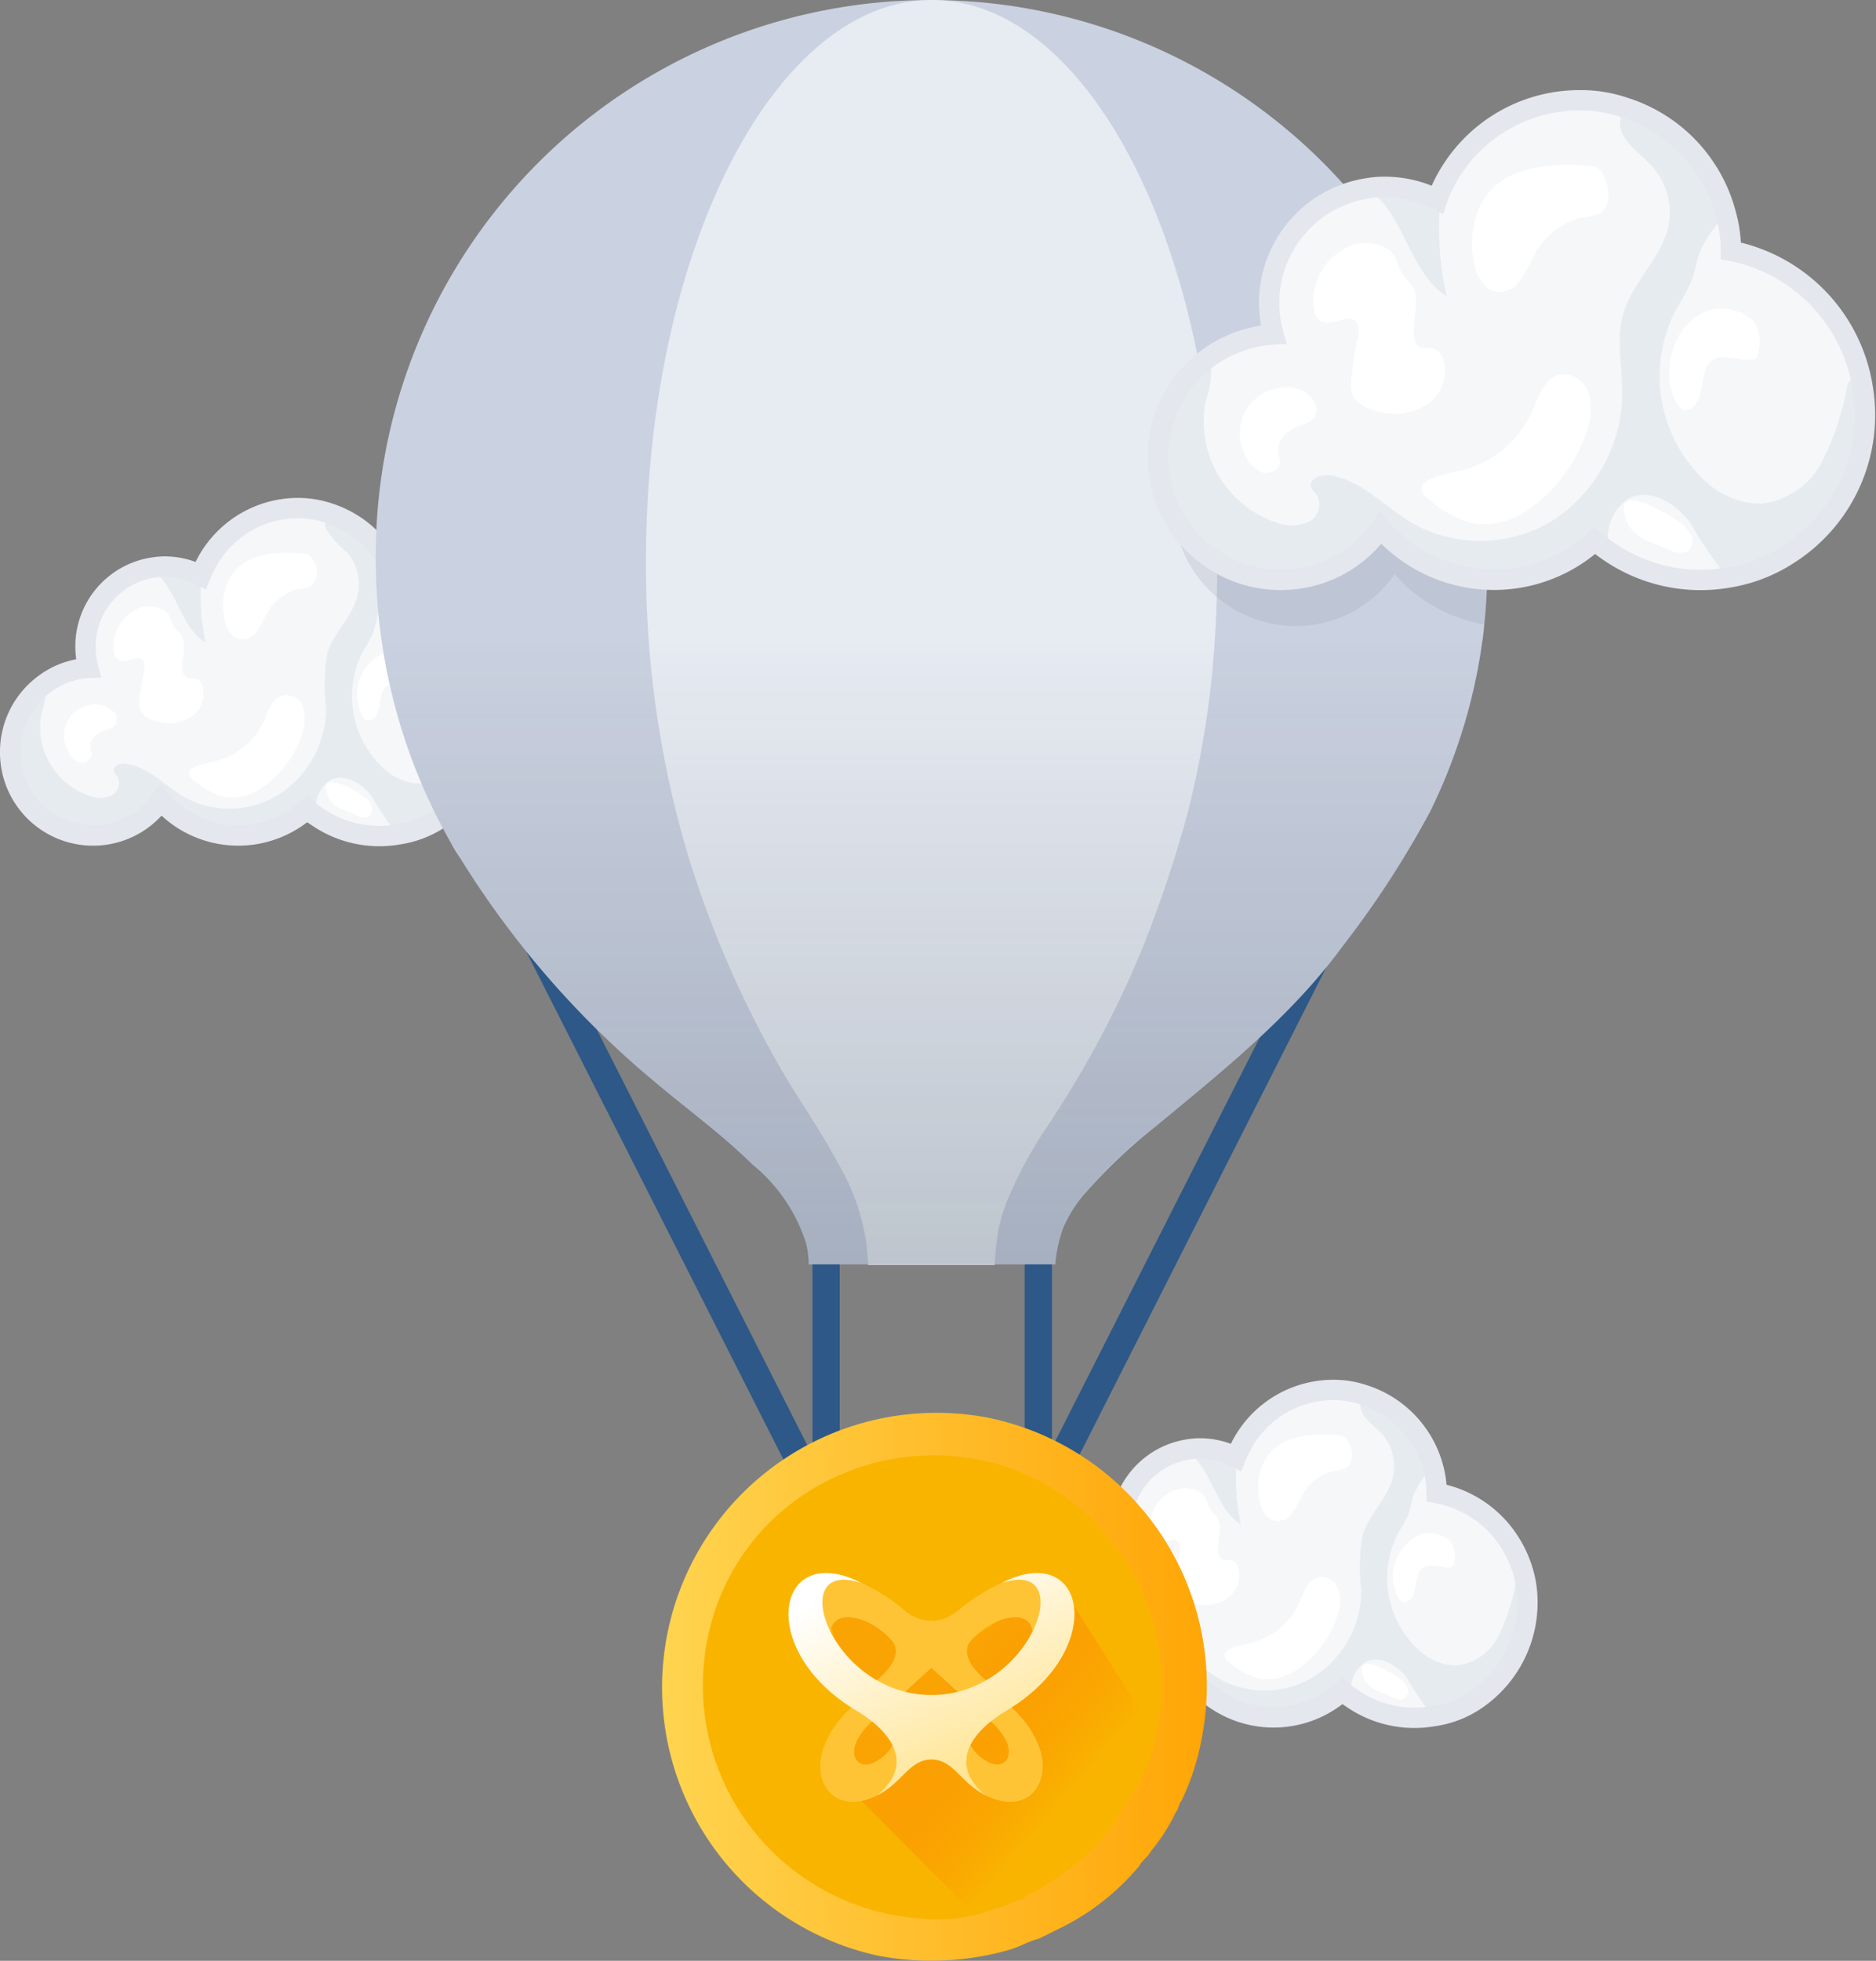 <svg xmlns="http://www.w3.org/2000/svg" width="92.142" height="96.26" viewBox="0 0 92.142 96.26">
    <rect x="0" y="0" width="92.142" height="96.26" fill="#808080" stroke="none"/>
    <defs>
        <linearGradient id="linear-gradient" x1=".001" x2=".999" y1=".501" y2=".501" gradientUnits="objectBoundingBox">
            <stop offset=".003" stop-color="#ffd44f"/>
            <stop offset="1" stop-color="#ffa607"/>
        </linearGradient>
        <linearGradient id="linear-gradient-2" x1=".238" x2=".601" y1=".349" y2=".664" gradientUnits="objectBoundingBox">
            <stop offset="0" stop-color="#faa404"/>
            <stop offset="1" stop-color="#ff7904" stop-opacity="0"/>
        </linearGradient>
        <linearGradient id="linear-gradient-3" x1=".778" x2=".358" y1=".852" y2=".141" gradientUnits="objectBoundingBox">
            <stop offset="0" stop-color="#ffe491"/>
            <stop offset="1" stop-color="#fff"/>
        </linearGradient>
        <linearGradient id="linear-gradient-4" x1=".5" x2=".5" y1="1.03" y2="-.014" gradientUnits="objectBoundingBox">
            <stop offset=".003" stop-color="#132538"/>
            <stop offset="1" stop-color="#132538" stop-opacity="0"/>
        </linearGradient>
        <style>
            .cls-1{fill:#f6f7f9}.cls-2{fill:#fff}.cls-3{fill:#e6ebf0}.cls-4{fill:none;stroke:#e4e7ed;stroke-miterlimit:10}.cls-5{fill:#2d5887}.cls-12{fill:#ffc436}
        </style>
    </defs>
    <g id="_42" transform="translate(0.266)">
        <g id="Group" transform="translate(0.234)">
            <path id="Path" d="M21.1 15.238a4.891 4.891 0 0 1-2.064.778 5.371 5.371 0 0 1-3.994-.89 2.67 2.67 0 0 1-.456-.353A5.044 5.044 0 0 1 7.4 14.34 4.068 4.068 0 0 1 0 11.958 4.131 4.131 0 0 1 1.689 8.63a3.949 3.949 0 0 1 2.144-.778A4.447 4.447 0 0 1 3.7 6.793a3.912 3.912 0 0 1 3.27-3.866 3.716 3.716 0 0 1 .616-.056 3.862 3.862 0 0 1 1.769.429c.054-.136.107-.241.161-.353A5.1 5.1 0 0 1 14.126 0a4.6 4.6 0 0 1 1.528.249 5.145 5.145 0 0 1 3.4 3.593 4.693 4.693 0 0 1 .16 1.219 5.373 5.373 0 0 1 3.619 2.462 5.533 5.533 0 0 1 .777 2.061 5.769 5.769 0 0 1-2.51 5.654z" class="cls-1" transform="translate(50.848 68.236)"/>
            <path id="Path-2" d="M4.374 3.857a.572.572 0 0 0-.215-.273c-.187-.1-.482 0-.643-.16a.494.494 0 0 1-.107-.241C3.3 2.589 3.677 1.86 3.3 1.37c-.08-.112-.188-.192-.268-.3C2.819.745 2.846.392 2.5.175A1.6 1.6 0 0 0 1.372.047a2.01 2.01 0 0 0-1.34 2.19.54.54 0 0 0 .214.377c.348.241.938-.3 1.206.024.134.136.08.353.054.545-.081.457-.161.922-.215 1.355a1.141 1.141 0 0 0 .054.593 1 1 0 0 0 .563.433 2.159 2.159 0 0 0 1.823-.08 1.447 1.447 0 0 0 .643-1.627z" class="cls-2" transform="translate(55.936 73.065)"/>
            <path id="Path-3" d="M1.514 0a.507.507 0 0 0-.188.024A1.5 1.5 0 0 0 .174 2.217a1 1 0 0 0 .563.626c.268.08.643-.112.617-.409 0-.08-.054-.16-.054-.241a.708.708 0 0 1 .214-.626 1.3 1.3 0 0 1 .59-.321.968.968 0 0 0 .375-.192.546.546 0 0 0 .081-.537A1.085 1.085 0 0 0 1.514 0z" class="cls-2" transform="translate(53.488 77.897)"/>
            <path id="Path-4" d="M4.209.109a1.175 1.175 0 0 0-.322-.08C2.387-.083.618.053.108 1.786a2.806 2.806 0 0 0-.053 1.331 1.714 1.714 0 0 0 .241.73.8.8 0 0 0 .643.4.906.906 0 0 0 .67-.321 5.537 5.537 0 0 0 .4-.65 2.528 2.528 0 0 1 1.664-1.49 1.465 1.465 0 0 0 .617-.136c.4-.241.375-.834.16-1.243a.688.688 0 0 0-.241-.298z" class="cls-2" transform="translate(61.301 70.428)"/>
            <path id="Path-5" d="M4.482.087c-.429.16-.59.706-.778 1.139A3.543 3.543 0 0 1 1.506 3.2c-.429.136-2.171.329-1.233 1.027a3.66 3.66 0 0 0 1.581.81A2.7 2.7 0 0 0 3.7 4.474 5.133 5.133 0 0 0 5.554 1.9 2.048 2.048 0 0 0 5.607.633a.867.867 0 0 0-.991-.6c-.08.054-.108.054-.134.054z" class="cls-2" transform="translate(59.635 77.404)"/>
            <path id="Path-6" d="M2.948.606a.875.875 0 0 0-.376-.385A1.583 1.583 0 0 0 1.42.036 2.24 2.24 0 0 0 .24 3.148c.054.1.161.241.3.241a.412.412 0 0 0 .241-.08c.483-.353.188-1.243.67-1.6.375-.241.858 0 1.314-.024a.308.308 0 0 0 .16-.056c.054-.056.054-.136.08-.192a1.747 1.747 0 0 0-.057-.831z" class="cls-2" transform="translate(67.924 75.265)"/>
            <path id="Path-7" d="M1.8.679C1.4.382-.53-.749.14.791a1.461 1.461 0 0 0 .778.593c.214.08.4.192.616.273a.628.628 0 0 0 .537.056.463.463 0 0 0 .16-.569A1.391 1.391 0 0 0 1.8.679z" class="cls-2" transform="translate(66.388 81.681)"/>
            <path id="Path-8" d="M0 .048A4.9 4.9 0 0 1 .617 0a3.864 3.864 0 0 1 1.769.433C2.44.3 2.493.184 2.546.08a10.845 10.845 0 0 0 .161 3.593C1.421 2.863 1.287.834 0 .048z" class="cls-3" transform="translate(57.737 71.163)"/>
            <path id="Path-9" d="M21.1 15.022a4.891 4.891 0 0 1-2.064.778 12.775 12.775 0 0 1-1.26-1.837c-.482-.674-1.42-1.219-2.117-.786a1.618 1.618 0 0 0-.643 1.412 1.314 1.314 0 0 0 .026.321 2.67 2.67 0 0 1-.456-.353 5.044 5.044 0 0 1-7.186-.433A4.068 4.068 0 0 1 0 11.742a4.131 4.131 0 0 1 1.689-3.329A2.867 2.867 0 0 1 1.528 9.9a3.559 3.559 0 0 0 2.439 4.034 1.311 1.311 0 0 0 1.019-.056.679.679 0 0 0 .3-.89c-.08-.112-.188-.192-.188-.3-.054-.273.322-.385.563-.353 1.1.136 1.9 1.051 2.868 1.62a4.592 4.592 0 0 0 4.717-.136 5.079 5.079 0 0 0 2.274-4.187 9.112 9.112 0 0 1 .054-2.7c.294-1.059 1.26-1.813 1.5-2.9a2.431 2.431 0 0 0-.509-2.053C16.217 1.6 15.734 1.3 15.52.81a.867.867 0 0 1 .107-.81 5.14 5.14 0 0 1 3.4 3.6 3.5 3.5 0 0 0-.911 1.275c-.134.321-.161.7-.3 1.027a4.826 4.826 0 0 1-.456.834 4.813 4.813 0 0 0 .92 5.764 2.764 2.764 0 0 0 1.9.81 2.6 2.6 0 0 0 2.064-1.436 9.989 9.989 0 0 0 .831-2.486.341.341 0 0 1 .054-.16c.134-.136.348-.032.482.136a5.769 5.769 0 0 1-2.511 5.658z" class="cls-3" transform="translate(50.848 68.452)"/>
            <path id="Path-10" d="M21.1 15.238a4.891 4.891 0 0 1-2.064.778 5.371 5.371 0 0 1-3.994-.89 2.67 2.67 0 0 1-.456-.353A5.044 5.044 0 0 1 7.4 14.34 4.068 4.068 0 0 1 0 11.958 4.131 4.131 0 0 1 1.689 8.63a3.949 3.949 0 0 1 2.144-.778A4.447 4.447 0 0 1 3.7 6.793a3.912 3.912 0 0 1 3.27-3.866 3.716 3.716 0 0 1 .616-.056 3.862 3.862 0 0 1 1.769.429c.054-.136.107-.241.161-.353A5.1 5.1 0 0 1 14.126 0a4.6 4.6 0 0 1 1.528.249 5.145 5.145 0 0 1 3.4 3.593 4.693 4.693 0 0 1 .16 1.219 5.373 5.373 0 0 1 3.619 2.462 5.533 5.533 0 0 1 .777 2.061 5.769 5.769 0 0 1-2.51 5.654z" class="cls-4" transform="translate(50.848 68.236)"/>
            <path id="Path-11" d="M21.1 15.238a5.01 5.01 0 0 1-2.064.786 5.374 5.374 0 0 1-3.993-.9 2.64 2.64 0 0 1-.456-.353 5.052 5.052 0 0 1-7.187-.423A4.072 4.072 0 0 1 0 11.966a4.12 4.12 0 0 1 1.689-3.328 3.96 3.96 0 0 1 2.145-.786A4.406 4.406 0 0 1 3.7 6.793a3.912 3.912 0 0 1 3.27-3.866 3.717 3.717 0 0 1 .617-.056 3.858 3.858 0 0 1 1.768.429c.054-.136.107-.241.161-.353A5.1 5.1 0 0 1 14.126 0a4.811 4.811 0 0 1 1.528.249 5.139 5.139 0 0 1 3.4 3.6 4.555 4.555 0 0 1 .16 1.211 5.4 5.4 0 0 1 3.619 2.462 5.521 5.521 0 0 1 .778 2.061 5.808 5.808 0 0 1-2.511 5.655z" class="cls-1" transform="translate(0 24.943)"/>
            <path id="Path-12" d="M4.374 3.853a.515.515 0 0 0-.214-.265c-.188-.112-.483 0-.643-.168a.455.455 0 0 1-.107-.241c-.11-.593.267-1.323-.11-1.813-.08-.1-.188-.192-.268-.3C2.82.741 2.846.4 2.5.179A1.6 1.6 0 0 0 1.372.043a2.016 2.016 0 0 0-1.34 2.19.54.54 0 0 0 .214.377c.349.249.938-.3 1.206.032.134.128.081.345.054.537-.08.457-.16.922-.214 1.355a1.125 1.125 0 0 0 .054.593 1 1 0 0 0 .562.433 2.159 2.159 0 0 0 1.823-.08 1.377 1.377 0 0 0 .643-1.627z" class="cls-2" transform="translate(5.061 29.776)"/>
            <path id="Path-13" d="M1.514 0a.388.388 0 0 0-.188.032 1.5 1.5 0 0 0-1.152 2.19 1 1 0 0 0 .563.626c.268.08.643-.112.617-.409 0-.08-.054-.16-.054-.241a.7.7 0 0 1 .214-.626 1.235 1.235 0 0 1 .586-.321.957.957 0 0 0 .375-.192.545.545 0 0 0 .085-.538A1.239 1.239 0 0 0 1.514 0z" class="cls-2" transform="translate(2.64 34.575)"/>
            <path id="Path-14" d="M4.209.107a1.175 1.175 0 0 0-.322-.08C2.387-.078.618.051.108 1.783a2.806 2.806 0 0 0-.053 1.331 1.7 1.7 0 0 0 .241.73.8.8 0 0 0 .643.4.876.876 0 0 0 .67-.321 5.437 5.437 0 0 0 .4-.65 2.548 2.548 0 0 1 1.664-1.49 1.592 1.592 0 0 0 .617-.128A.957.957 0 0 0 4.451.4a.948.948 0 0 0-.242-.293z" class="cls-2" transform="translate(10.453 27.138)"/>
            <path id="Path-15" d="M4.482.08c-.429.168-.59.706-.778 1.139a3.543 3.543 0 0 1-2.2 1.973c-.429.136-2.171.329-1.234 1.027a3.683 3.683 0 0 0 1.582.818 2.752 2.752 0 0 0 1.848-.57 5.093 5.093 0 0 0 1.854-2.574A2.048 2.048 0 0 0 5.607.625a.861.861 0 0 0-.991-.593.469.469 0 0 1-.134.048z" class="cls-2" transform="translate(8.786 34.118)"/>
            <path id="Path-16" d="M2.947.6a.849.849 0 0 0-.375-.373A1.587 1.587 0 0 0 1.419.035 2.239 2.239 0 0 0 .24 3.147c.054.1.16.241.294.241a.412.412 0 0 0 .241-.08c.483-.353.188-1.243.67-1.6.375-.241.857 0 1.313-.024a.313.313 0 0 0 .161-.056c.054-.056.054-.136.08-.192A1.444 1.444 0 0 0 2.947.6z" class="cls-2" transform="translate(17.049 31.974)"/>
            <path id="Path-17" d="M1.8.686C1.4.381-.53-.749.14.791a1.459 1.459 0 0 0 .777.593c.215.08.4.192.617.273a.626.626 0 0 0 .536.056.461.461 0 0 0 .161-.569A.95.95 0 0 0 1.8.686z" class="cls-2" transform="translate(15.514 38.388)"/>
            <path id="Path-18" d="M0 .056A3.726 3.726 0 0 1 .617 0a3.864 3.864 0 0 1 1.769.433 3.763 3.763 0 0 1 .16-.353 10.9 10.9 0 0 0 .161 3.6C1.394 2.863 1.286.834 0 .056z" class="cls-3" transform="translate(6.889 27.87)"/>
            <path id="Path-19" d="M21.1 15.022a5.01 5.01 0 0 1-2.064.786 13.25 13.25 0 0 1-1.259-1.845c-.483-.674-1.421-1.219-2.118-.786a1.618 1.618 0 0 0-.643 1.412 1.277 1.277 0 0 0 .027.321 2.64 2.64 0 0 1-.456-.353 5.052 5.052 0 0 1-7.187-.425A4.072 4.072 0 0 1 0 11.75a4.12 4.12 0 0 1 1.689-3.329A2.846 2.846 0 0 1 1.528 9.9a3.559 3.559 0 0 0 2.44 4.034 1.311 1.311 0 0 0 1.019-.056.679.679 0 0 0 .294-.89c-.08-.112-.188-.192-.188-.3-.053-.273.322-.385.563-.353 1.1.136 1.9 1.051 2.868 1.62a4.592 4.592 0 0 0 4.717-.136 5.079 5.079 0 0 0 2.279-4.187 9.112 9.112 0 0 1 .054-2.7c.3-1.051 1.26-1.813 1.5-2.9a2.436 2.436 0 0 0-.509-2.053A4.848 4.848 0 0 1 15.52.818.882.882 0 0 1 15.627 0a5.169 5.169 0 0 1 3.4 3.6 3.583 3.583 0 0 0-.911 1.275c-.134.321-.16.7-.294 1.027a5.22 5.22 0 0 1-.456.842 4.8 4.8 0 0 0 .912 5.759 2.728 2.728 0 0 0 1.9.81 2.6 2.6 0 0 0 2.064-1.436 9.924 9.924 0 0 0 .831-2.486.384.384 0 0 1 .054-.16c.134-.136.348-.024.483.136a5.808 5.808 0 0 1-2.51 5.655z" class="cls-3" transform="translate(0 25.159)"/>
            <path id="Path-20" d="M21.1 15.238a5.01 5.01 0 0 1-2.064.786 5.374 5.374 0 0 1-3.993-.9 2.64 2.64 0 0 1-.456-.353 5.052 5.052 0 0 1-7.187-.423A4.072 4.072 0 0 1 0 11.966a4.12 4.12 0 0 1 1.689-3.328 3.96 3.96 0 0 1 2.145-.786A4.406 4.406 0 0 1 3.7 6.793a3.912 3.912 0 0 1 3.27-3.866 3.717 3.717 0 0 1 .617-.056 3.858 3.858 0 0 1 1.768.429c.054-.136.107-.241.161-.353A5.1 5.1 0 0 1 14.126 0a4.811 4.811 0 0 1 1.528.249 5.139 5.139 0 0 1 3.4 3.6 4.555 4.555 0 0 1 .16 1.211 5.4 5.4 0 0 1 3.619 2.462 5.521 5.521 0 0 1 .778 2.061 5.808 5.808 0 0 1-2.511 5.655z" class="cls-4" transform="translate(0 24.943)"/>
            <path id="Path-21" d="M.506 12.552c-.375 0-.67-.3-.4-.674V.674C-.165.3.131 0 .506 0s.67.3.938.674v11.2c-.268.357-.563.678-.938.678z" class="cls-5" transform="translate(39.299 60.528)"/>
            <path id="Path-22" d="M.938 12.552c-.375 0-.67-.3-.938-.674V.674C.268.3.563 0 .938 0s.67.3.4.674v11.2c.27.357-.024.678-.4.678z" class="cls-5" transform="translate(49.829 60.528)"/>
            <path id="Path-23" d="M.657 26.125a.591.591 0 0 1-.294-.08.7.7 0 0 1-.3-.922L12.612.364a.691.691 0 0 1 .912-.3.7.7 0 0 1 .294.922L1.274 25.748a.715.715 0 0 1-.617.377z" class="cls-5" transform="translate(51.156 45.848)"/>
            <path id="Path-24" d="M13.2 26.125a.646.646 0 0 1-.59-.377L.068.99a.718.718 0 0 1 .3-.922.707.707 0 0 1 .911.3l12.54 24.755a.717.717 0 0 1-.294.922.914.914 0 0 1-.325.08z" class="cls-5" transform="translate(25.342 45.848)"/>
            <path id="Path-25" fill="#cad1e0" d="M54.091 22.264a27.5 27.5 0 0 0-4.584-10.739A27.253 27.253 0 0 0 0 27.541 28.142 28.142 0 0 0 3.7 41.4a6.37 6.37 0 0 0 .429.7A44.943 44.943 0 0 0 13.7 53.11c1.608 1.355 3.3 2.6 4.8 4.058a8.249 8.249 0 0 1 2.627 3.85 5.318 5.318 0 0 1 .134 1.051h12.111a6.929 6.929 0 0 1 .375-1.756 6.555 6.555 0 0 1 1.019-1.652 25.533 25.533 0 0 1 3.458-3.3c3.3-2.727 6.728-5.438 9.275-8.926a46.9 46.9 0 0 0 4.288-6.6 27.555 27.555 0 0 0 2.332-6.954c.08-.433.16-.89.214-1.323.054-.3.08-.569.107-.866a30.29 30.29 0 0 0 .16-3.112 26.609 26.609 0 0 0-.509-5.316z" transform="translate(17.959)"/>
            <path id="Path-26" fill="#e7ebf2" d="M28.064 27.573C28.064 12.335 21.792 0 14.045 0S0 12.335 0 27.573a49.934 49.934 0 0 0 1.9 13.851 50.559 50.559 0 0 0 5.122 11.718c.831 1.347 1.689 2.6 2.466 4.058a10.759 10.759 0 0 1 1.34 3.842c0 .08.107 1.051.08 1.051h6.219a15.7 15.7 0 0 1 .188-1.756 9.283 9.283 0 0 1 .536-1.652 21.26 21.26 0 0 1 1.8-3.3 49.763 49.763 0 0 0 4.771-8.926 61.647 61.647 0 0 0 2.2-6.609 46.785 46.785 0 0 0 1.201-6.95c.161-1.782.241-3.57.241-5.327z" transform="translate(31.227)"/>
            <path id="Path-27" fill="#8c96a7" d="M15.412 16.04a30.284 30.284 0 0 1-.16 3.112 7.54 7.54 0 0 1-4.4-2.462 5.922 5.922 0 0 1-4.879 2.542A6.026 6.026 0 0 1 5.6 7.194a5.77 5.77 0 0 1-.214-1.516A5.7 5.7 0 0 1 10.159.024c.054 0 .107-.024.16-.024A27.067 27.067 0 0 1 14.9 10.739a26.935 26.935 0 0 1 .512 5.301z" opacity="0.2" transform="translate(57.147 11.501)"/>
            <path id="Path-28" d="M30.932 22.264a7.641 7.641 0 0 1-3.032 1.171 7.925 7.925 0 0 1-5.844-1.3 8.25 8.25 0 0 1-.67-.513A7.378 7.378 0 0 1 10.856 21a5.943 5.943 0 0 1-4.879 2.542A6.026 6.026 0 0 1 5.6 11.5a5.77 5.77 0 0 1-.214-1.516 5.692 5.692 0 0 1 4.771-5.654 4.708 4.708 0 0 1 .885-.08 5.653 5.653 0 0 1 2.6.618 4.407 4.407 0 0 1 .214-.537A7.454 7.454 0 0 1 20.613 0a6.6 6.6 0 0 1 2.225.353A7.464 7.464 0 0 1 27.823 5.6a6.521 6.521 0 0 1 .241 1.789 8.132 8.132 0 0 1 6.46 6.633 8.1 8.1 0 0 1-3.592 8.242z" class="cls-1" transform="translate(56.45 4.924)"/>
            <path id="Path-29" d="M6.379 5.645a.7.7 0 0 0-.322-.409c-.3-.16-.7 0-.912-.217a.706.706 0 0 1-.16-.353c-.161-.89.375-1.917-.161-2.647-.107-.16-.268-.273-.375-.433-.322-.465-.3-1-.778-1.323A2.322 2.322 0 0 0 2.009.071 2.94 2.94 0 0 0 .052 3.263a.874.874 0 0 0 .3.537c.509.353 1.367-.4 1.769.056a.892.892 0 0 1 .08.786A16.157 16.157 0 0 0 1.9 6.648a1.58 1.58 0 0 0 .08.866 1.508 1.508 0 0 0 .831.618A3.021 3.021 0 0 0 5.467 8a1.993 1.993 0 0 0 .912-2.355z" class="cls-2" transform="translate(63.983 11.943)"/>
            <path id="Path-30" d="M2.221.007c-.08 0-.188.024-.268.024A2.241 2.241 0 0 0 .238 3.255a1.648 1.648 0 0 0 .831.914c.4.136.938-.16.911-.569a2.052 2.052 0 0 0-.08-.345 1.073 1.073 0 0 1 .3-.922 2.078 2.078 0 0 1 .857-.489 1.644 1.644 0 0 0 .537-.273A.745.745 0 0 0 3.7.793 1.469 1.469 0 0 0 2.221.007z" class="cls-2" transform="translate(60.394 19.017)"/>
            <path id="Path-31" d="M6.162.153A.919.919 0 0 0 5.68.04C3.509-.12.882.1.158 2.615a4.775 4.775 0 0 0-.107 1.949A2.6 2.6 0 0 0 .4 5.646a1.233 1.233 0 0 0 .911.593 1.259 1.259 0 0 0 .965-.489 5.741 5.741 0 0 0 .59-.97A3.756 3.756 0 0 1 5.3 2.591a3.241 3.241 0 0 0 .916-.191c.59-.329.563-1.219.241-1.837a.841.841 0 0 0-.295-.41z" class="cls-2" transform="translate(71.812 8.1)"/>
            <path id="Path-32" d="M6.616.089C6 .329 5.758 1.115 5.463 1.765A5.237 5.237 0 0 1 2.22 4.66c-.643.193-3.19.489-1.82 1.516a4.968 4.968 0 0 0 2.3 1.187 3.839 3.839 0 0 0 2.707-.834 7.508 7.508 0 0 0 2.71-3.762A2.9 2.9 0 0 0 8.2.923 1.3 1.3 0 0 0 6.75.032c-.05.024-.107.024-.134.057z" class="cls-2" transform="translate(69.321 18.366)"/>
            <path id="Path-33" d="M4.316.9a1.258 1.258 0 0 0-.562-.57A2.319 2.319 0 0 0 2.065.057C.269.515-.508 3.033.349 4.6c.107.16.241.353.429.377a.5.5 0 0 0 .348-.112c.7-.537.3-1.837.992-2.326.536-.377 1.26.032 1.9-.024a.361.361 0 0 0 .241-.08.4.4 0 0 0 .107-.273A2.035 2.035 0 0 0 4.316.9z" class="cls-2" transform="translate(81.485 15.149)"/>
            <path id="Path-34" d="M2.632 1C2.016.562-.8-1.114.22 1.188a1.928 1.928 0 0 0 1.153.866c.3.136.617.265.911.377a1 1 0 0 0 .778.1A.633.633 0 0 0 3.3 1.7a1.9 1.9 0 0 0-.668-.7z" class="cls-2" transform="translate(79.255 24.573)"/>
            <path id="Path-35" d="M0 .08A4.714 4.714 0 0 1 .885 0a5.651 5.651 0 0 1 2.6.618A4.54 4.54 0 0 1 3.7.08a15.249 15.249 0 0 0 .24 5.277C2.064 4.195 1.876 1.211 0 .08z" class="cls-3" transform="translate(66.609 9.175)"/>
            <path id="Path-36" d="M30.905 21.887a7.641 7.641 0 0 1-3.028 1.171 19.165 19.165 0 0 1-1.823-2.679c-.723-1-2.064-1.789-3.109-1.163a2.29 2.29 0 0 0-.938 2.053 3.179 3.179 0 0 0 .054.489 8.236 8.236 0 0 1-.67-.513 7.379 7.379 0 0 1-10.535-.626 5.943 5.943 0 0 1-4.878 2.542 6.039 6.039 0 0 1-3.513-10.906 4.464 4.464 0 0 1-.241 2.2 5.261 5.261 0 0 0 3.566 5.924 2.1 2.1 0 0 0 1.5-.056.962.962 0 0 0 .429-1.3c-.107-.16-.268-.273-.3-.457-.08-.385.456-.569.831-.545 1.609.192 2.788 1.572 4.182 2.382a6.808 6.808 0 0 0 6.916-.192 7.494 7.494 0 0 0 3.35-6.135c.027-1.331-.322-2.679.054-3.978.456-1.548 1.823-2.679 2.2-4.227a3.405 3.405 0 0 0-.777-3c-.509-.569-1.206-1-1.5-1.676A1.269 1.269 0 0 1 22.838 0a7.475 7.475 0 0 1 4.985 5.253 4.894 4.894 0 0 0-1.314 1.837c-.188.489-.241 1.027-.456 1.516a11 11 0 0 1-.67 1.219 7.03 7.03 0 0 0 1.34 8.437 3.967 3.967 0 0 0 2.787 1.163 3.831 3.831 0 0 0 3.029-2.109 13.261 13.261 0 0 0 1.206-3.649.472.472 0 0 1 .107-.241c.188-.217.509-.032.7.217a8.228 8.228 0 0 1-3.647 8.244z" class="cls-3" transform="translate(56.477 5.301)"/>
            <path id="Path-37" d="M30.932 22.264a7.641 7.641 0 0 1-3.032 1.171 7.925 7.925 0 0 1-5.844-1.3 8.25 8.25 0 0 1-.67-.513A7.378 7.378 0 0 1 10.856 21a5.943 5.943 0 0 1-4.879 2.542A6.026 6.026 0 0 1 5.6 11.5a5.77 5.77 0 0 1-.214-1.516 5.692 5.692 0 0 1 4.771-5.654 4.708 4.708 0 0 1 .885-.08 5.653 5.653 0 0 1 2.6.618 4.407 4.407 0 0 1 .214-.537A7.454 7.454 0 0 1 20.613 0a6.6 6.6 0 0 1 2.225.353A7.464 7.464 0 0 1 27.823 5.6a6.521 6.521 0 0 1 .241 1.789 8.132 8.132 0 0 1 6.46 6.633 8.1 8.1 0 0 1-3.592 8.242z" class="cls-4" transform="translate(56.45 4.924)"/>
            <g id="Сгруппировать_16889" transform="translate(31.886 69.307)">
                <path id="Path-38" fill="url(#linear-gradient)" d="M26.608 16.191a12.021 12.021 0 0 1-.966 2.91c-.137.14-.137.421-.274.549a8.932 8.932 0 0 1-1.241 1.94c-.138.281-.414.421-.551.7a11.9 11.9 0 0 1-4.135 3.178c-.276.14-.55.281-.826.408-.551.14-.965.421-1.516.562a13.946 13.946 0 0 1-6.339.268A13.48 13.48 0 0 1 16.133.289a13.438 13.438 0 0 1 10.474 15.9z" transform="translate(0 0)"/>
                <path id="Shape" fill="#f9b400" d="M9.046 22.489A11.462 11.462 0 0 1 .226 9.063a11.039 11.039 0 0 1 4.823-7.2A11.538 11.538 0 0 1 13.593.206a10.861 10.861 0 0 1 5.65 3.051 11.188 11.188 0 0 1 3.032 10.376 6.794 6.794 0 0 1-.827 2.348c0 .141-.138.281-.276.422-.276.549-.689 1.111-.965 1.659-.138.141-.276.409-.414.549a13.084 13.084 0 0 1-3.445 2.769 3.043 3.043 0 0 0-.689.422c-.551.127-.965.409-1.241.409a7.739 7.739 0 0 1-3.03.561 13.368 13.368 0 0 1-2.342-.283z" transform="translate(2.127 2.15)"/>
                <g id="Сгруппировать_16833" transform="translate(6.34 7.915)">
                    <path id="Path-39" fill="url(#linear-gradient-2)" d="M16.676 12.679a7.812 7.812 0 0 1-1.1 1.8c-.138.281-.414.421-.551.689a11.788 11.788 0 0 1-4.134 3.191c-.276.14-.551.268-.827.408-.551.14-.965.421-1.516.562L.138 10.88v-.8l.4-1.448.408-.742L-.5 2.4a28.3 28.3 0 0 0 3.258.321l1.381 1.6 1.705.3 5.045-3.45 6.339 9.981c.137.289-.552 1.387-.552 1.527z" transform="translate(2.332 -0.818)"/>
                    <g id="Сгруппировать_7579" transform="translate(0 0)">
                        <path id="Контур_22776" d="M327.55 196.769c-2.111-1.177-2.933-.257-3.119 1.378-.485-3.146.505-4.335 2.267-3.538a8.372 8.372 0 0 1 2.087 1.367 1.951 1.951 0 0 0 1.318.484" class="cls-12" transform="translate(-323.095 -194.108)"/>
                        <path id="Контур_22777" d="M420.522 196.46a2.087 2.087 0 0 0 1.327-.5 8.951 8.951 0 0 1 2.117-1.35c1.764-.8 2.756.392 2.27 3.538-.22.156-.435.314-.662.486.021-.5-.047-1.07-.055-1.5-.025-1.408-2-.9-3.026.288-.594.688.214 1.63 1.138 2.256a3.323 3.323 0 0 0 .5.1c-.373.305-.8.66-1.313 1.083-.642-.6-1.463-1.375-2.283-2.1" class="cls-12" transform="translate(-413.523 -194.109)"/>
                        <path id="Контур_22778" d="M330.119 196.463a2.082 2.082 0 0 1-1.309-.5 8.944 8.944 0 0 0-2.114-1.35c-1.762-.8-2.752.392-2.267 3.538.219.156.434.313.662.486-.02-.5.047-1.07.055-1.5.025-1.408 2-.9 3.022.288.593.689-.214 1.63-1.136 2.256a3.361 3.361 0 0 1-.5.1c.372.305.8.66 1.311 1.084.641-.6 1.461-1.376 2.281-2.1s-.005-2.302-.005-2.302z" class="cls-12" transform="translate(-323.094 -194.112)"/>
                        <path id="Контур_22779" d="M433.158 291.518a4.868 4.868 0 0 0 1.9 2.191c2.013 1 3.182-.553 2.672-2.216a4.789 4.789 0 0 0-2.421-2.766c-.336-.136-2.521 1.902-2.151 2.791zm.914-1.474c.095-.533.352-.489.494-.428a3.1 3.1 0 0 1 1.515 1.466c.35.874-.251 1.423-1.034.914a1.962 1.962 0 0 1-.975-1.952z" class="cls-12" transform="translate(-425.36 -282.786)"/>
                        <path id="Контур_22780" d="M332.656 288.727a4.789 4.789 0 0 0-2.421 2.766c-.511 1.663.659 3.211 2.672 2.216a4.869 4.869 0 0 0 1.9-2.191c.369-.889-1.816-2.927-2.151-2.791zm.261 3.268c-.784.51-1.385-.04-1.035-.914a3.1 3.1 0 0 1 1.515-1.466c.142-.061.4-.1.494.428a1.962 1.962 0 0 1-.974 1.957z" class="cls-12" transform="translate(-328.554 -282.786)"/>
                        <path id="Контур_22781" fill="url(#linear-gradient-3)" d="M314.594 190.544c3.848-1.332 1.575 5.491-3.422 5.491s-7.27-6.823-3.422-5.491c-4.193-2.178-5.28 3.28-.252 6.266 1.494.887 3 2.521 1 4.157 1.264-.629 1.577-1.766 2.671-1.766s1.408 1.137 2.671 1.766c-2-1.637-.49-3.27 1-4.157 5.034-2.985 3.947-8.444-.246-6.266z" transform="translate(-304.147 -190.044)"/>
                    </g>
                </g>
            </g>
            <path id="Path-40" fill="url(#linear-gradient-4)" d="M54.038.032c-.054.433-.134.89-.214 1.323a27.556 27.556 0 0 1-2.332 6.954 45.484 45.484 0 0 1-4.288 6.6c-2.546 3.521-5.977 6.2-9.275 8.926a22.44 22.44 0 0 0-3.458 3.3 7.01 7.01 0 0 0-1.019 1.652 6.929 6.929 0 0 0-.375 1.756H20.961a8.639 8.639 0 0 0-.134-1.051 8.448 8.448 0 0 0-2.627-3.85c-1.528-1.428-3.19-2.7-4.8-4.058a43.938 43.938 0 0 1-9.57-11.012c-.134-.241-.268-.457-.429-.7A27.575 27.575 0 0 1 0 0h54.038z" opacity="0.2" transform="translate(18.254 31.519)"/>
        </g>
    </g>
</svg>
